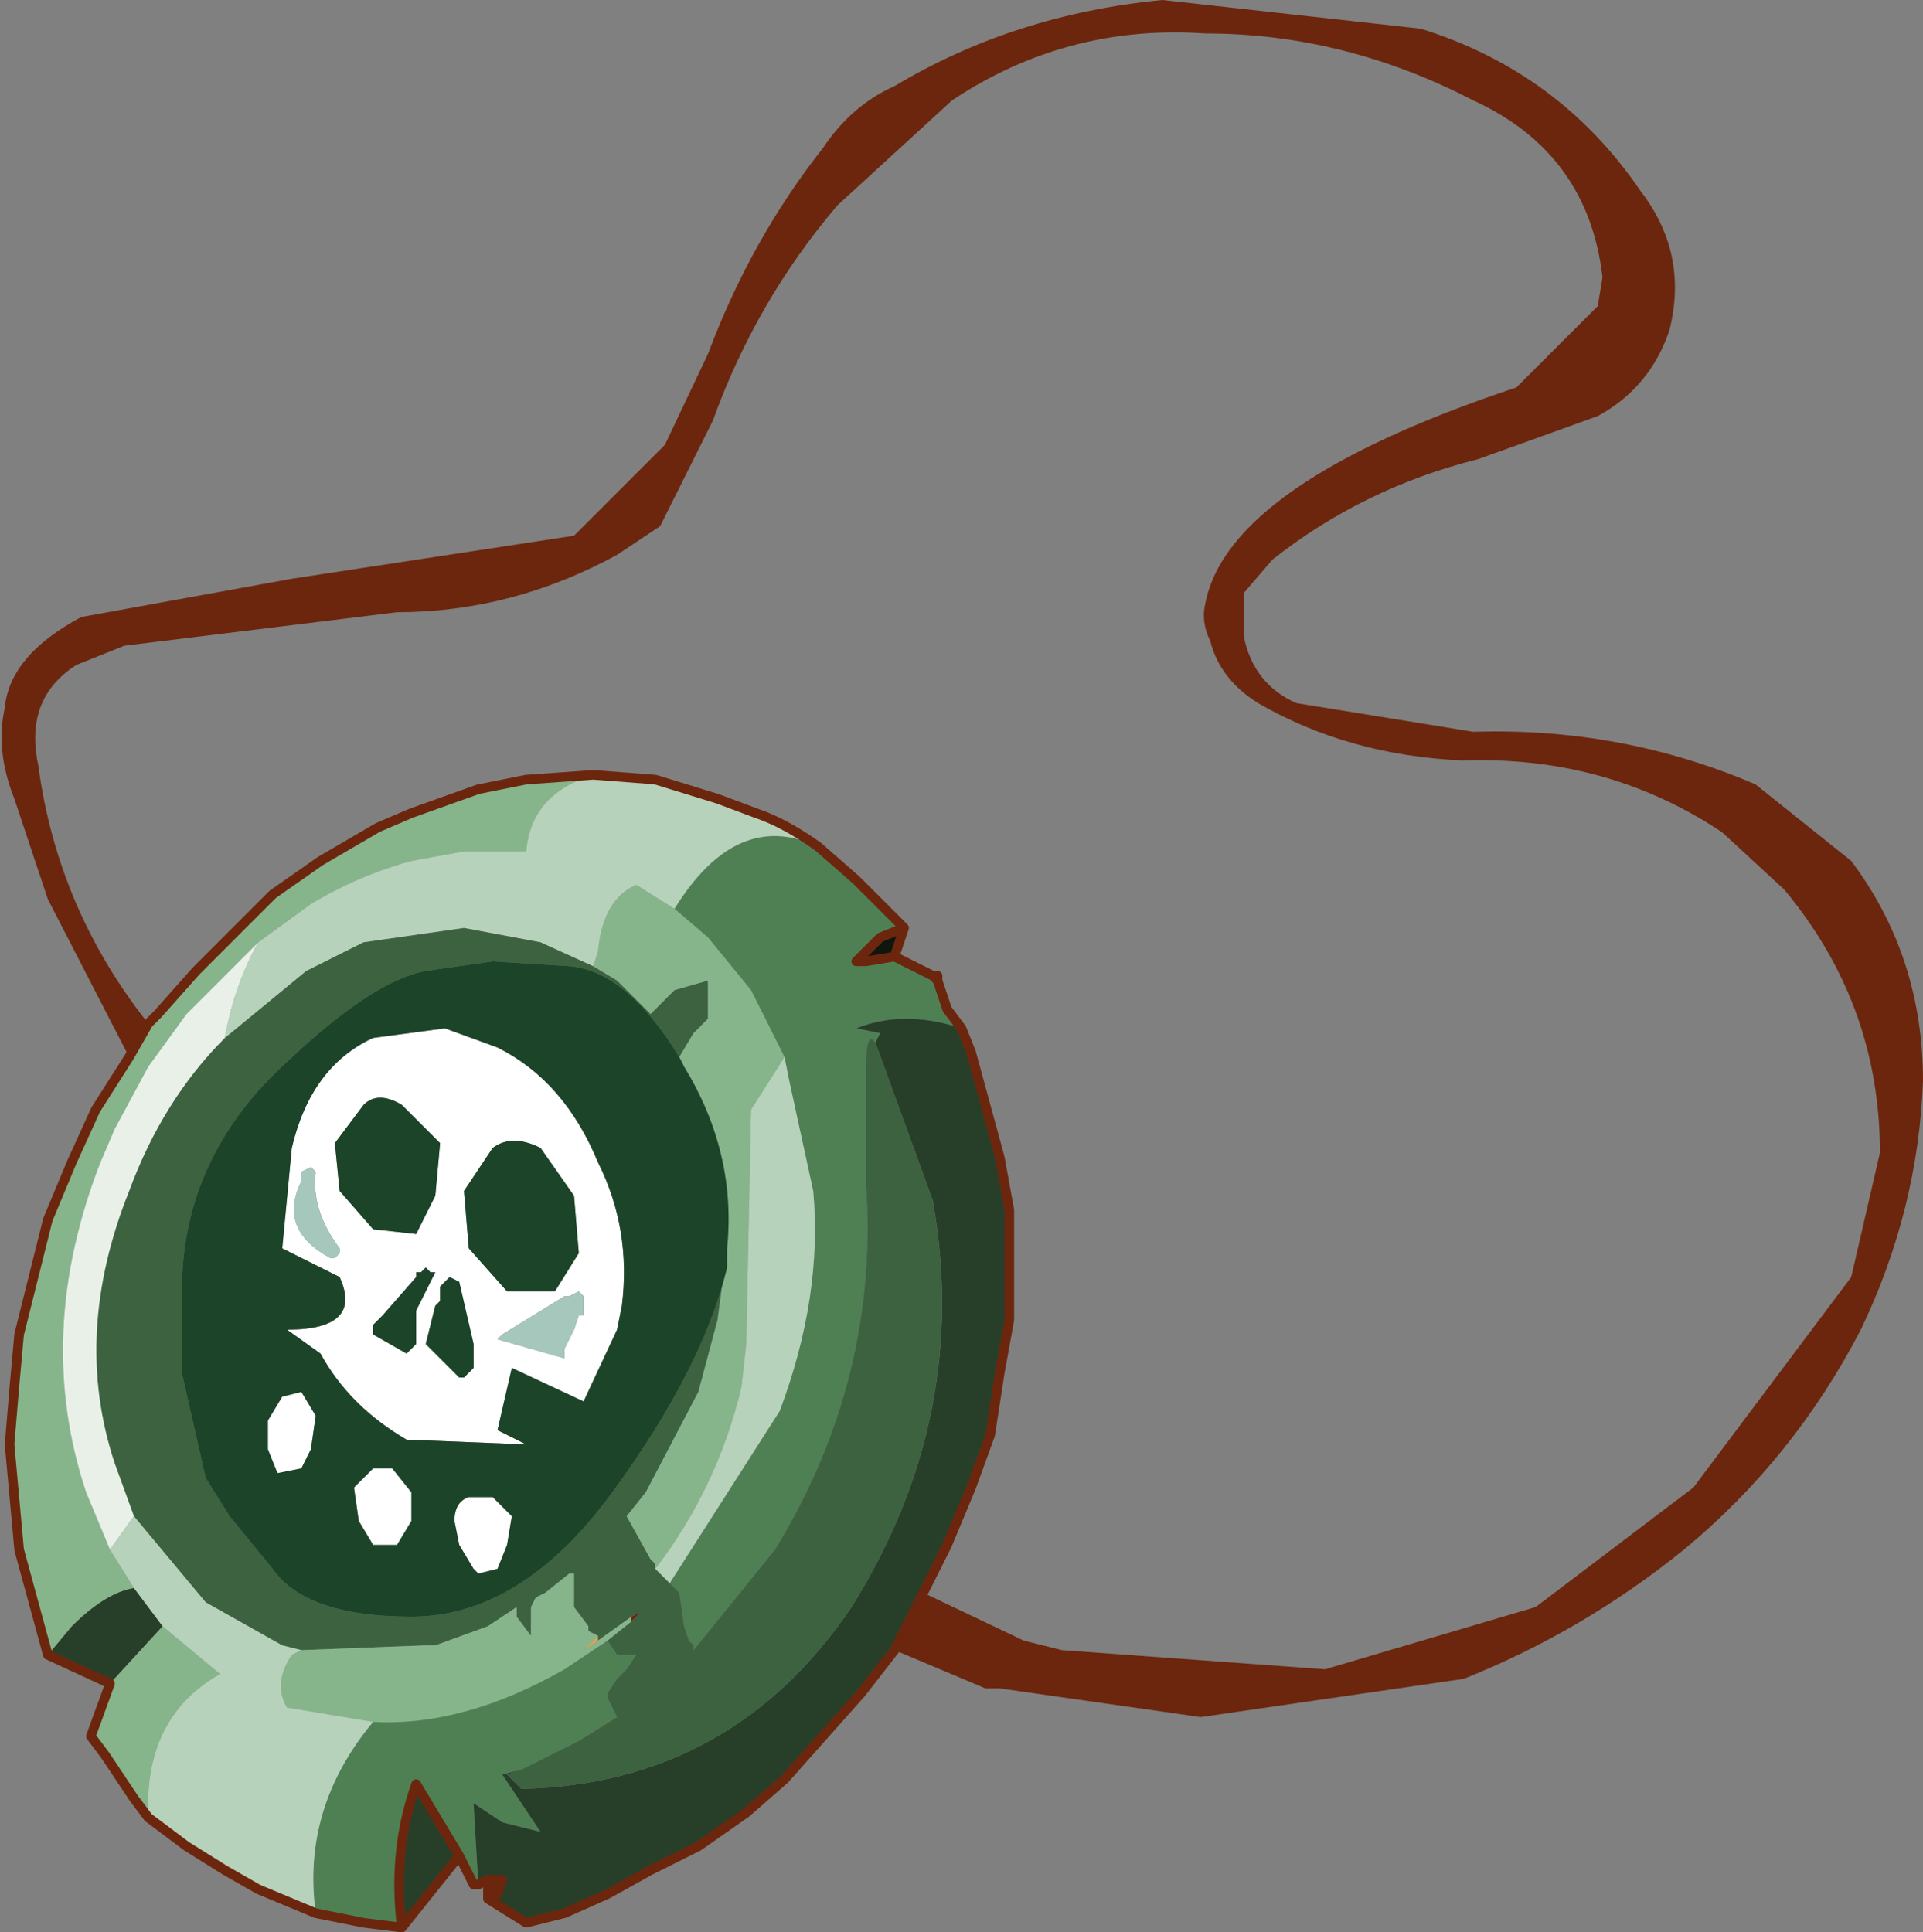 <?xml version="1.0" encoding="UTF-8" standalone="no"?>
<svg xmlns:xlink="http://www.w3.org/1999/xlink" height="20.2px" width="20.1px" xmlns="http://www.w3.org/2000/svg">
  <rect width="100%" height="100%" fill="#808080" stroke="none"/>
  <g transform="matrix(1.0, 0.0, 0.0, 1.0, -0.1, 0.0)">
    <path d="M9.75 16.65 L10.8 17.15 11.2 17.25 13.95 17.45 16.15 16.8 17.8 15.55 19.45 13.35 19.75 12.05 Q19.75 10.5 18.75 9.3 L18.1 8.7 Q16.9 7.9 15.4 7.95 14.2 7.9 13.25 7.35 12.85 7.1 12.75 6.7 12.65 6.5 12.7 6.3 12.95 5.05 15.95 4.05 L16.8 3.2 16.85 2.9 Q16.7 1.6 15.5 1.05 14.15 0.35 12.7 0.35 11.25 0.25 10.05 1.05 L8.85 2.15 Q8.0 3.15 7.55 4.4 L7.25 5.0 7.0 5.5 6.55 5.8 Q5.45 6.4 4.25 6.4 L1.4 6.75 0.9 6.95 Q0.35 7.3 0.5 8.0 0.7 9.5 1.65 10.7 L1.45 11.05 0.6 9.4 0.25 8.35 Q0.05 7.85 0.15 7.4 0.2 6.85 0.95 6.45 L3.15 6.05 6.1 5.6 7.05 4.65 7.5 3.7 Q7.95 2.5 8.7 1.55 9.0 1.1 9.45 0.9 10.7 0.15 12.25 0.0 L14.95 0.3 Q16.4 0.75 17.25 2.0 17.75 2.65 17.55 3.45 17.35 4.05 16.8 4.35 L15.55 4.8 Q14.35 5.1 13.4 5.85 L13.1 6.2 13.1 6.65 Q13.2 7.15 13.65 7.35 L15.5 7.65 Q17.05 7.6 18.45 8.2 L19.45 9.0 Q20.2 10.0 20.2 11.3 20.15 12.65 19.55 13.9 18.85 15.25 17.7 16.2 16.65 17.05 15.4 17.55 L12.65 17.95 10.55 17.65 10.4 17.65 9.45 17.25 9.75 16.65 M5.2 19.65 L5.35 19.65 5.3 19.8 5.2 19.85 5.2 19.65 M6.7 16.9 L6.8 16.85 6.7 16.95 6.7 16.9" fill="#6c260d" fill-rule="evenodd" stroke="none"/>
    <path d="M8.65 8.85 L9.05 9.2 9.55 9.7 9.3 9.8 9.2 9.9 9.05 10.05 9.15 10.05 9.45 10.0 9.85 10.2 9.9 10.25 10.0 10.55 10.15 10.75 Q9.55 10.55 9.05 10.75 L9.3 10.8 9.25 10.9 Q9.15 10.75 9.15 11.2 L9.15 12.35 Q9.3 14.4 8.2 16.2 L7.35 17.25 7.35 17.2 7.3 17.15 7.25 17.0 7.2 16.65 7.15 16.6 7.1 16.55 8.25 14.75 Q8.7 13.55 8.6 12.45 L8.35 11.3 8.3 11.05 7.95 10.35 7.5 9.8 7.15 9.5 Q7.8 8.45 8.65 8.85 M5.55 18.5 L5.35 18.55 5.75 19.15 5.35 19.05 5.05 18.85 5.1 19.7 5.05 19.7 4.9 19.4 4.45 18.65 Q4.2 19.35 4.3 20.15 L3.9 20.1 3.4 20.0 Q3.25 18.9 4.0 18.0 4.95 18.05 6.0 17.45 L6.45 17.15 6.55 17.3 6.6 17.3 6.75 17.3 6.65 17.45 6.55 17.55 6.45 17.7 6.45 17.75 6.55 17.95 6.15 18.2 5.55 18.5" fill="#4f8054" fill-rule="evenodd" stroke="none"/>
    <path d="M9.55 9.7 L9.45 10.0 9.15 10.05 9.05 10.05 9.2 9.9 9.3 9.8 9.55 9.7" fill="#0e160e" fill-rule="evenodd" stroke="none"/>
    <path d="M9.75 16.65 L9.45 17.25 9.1 17.7 8.7 18.15 8.3 18.6 7.9 18.95 7.4 19.3 6.9 19.55 6.45 19.8 6.0 20.0 5.6 20.1 5.2 19.85 5.3 19.8 5.35 19.65 5.2 19.65 5.1 19.7 5.05 18.85 5.35 19.05 5.75 19.15 5.35 18.55 5.55 18.5 5.4 18.55 5.55 18.7 Q7.75 18.65 9.0 16.8 10.25 14.8 9.85 12.55 L9.25 10.9 9.3 10.8 9.05 10.75 Q9.55 10.55 10.15 10.75 L10.25 11.0 10.4 11.55 10.55 12.1 10.65 12.65 10.65 13.2 10.65 13.8 10.55 14.35 10.45 15.0 10.25 15.55 10.0 16.15 9.75 16.65 M0.6 17.3 L0.85 17.0 Q1.2 16.65 1.5 16.6 L1.8 17.0 1.25 17.6 0.6 17.3 M4.3 20.15 Q4.2 19.35 4.45 18.65 L4.9 19.4 4.3 20.15" fill="#273f29" fill-rule="evenodd" stroke="none"/>
    <path d="M7.1 16.55 L7.15 16.6 7.2 16.65 7.25 17.0 7.3 17.15 7.35 17.2 7.35 17.25 8.2 16.2 Q9.3 14.4 9.15 12.35 L9.15 11.2 Q9.15 10.75 9.25 10.9 L9.85 12.55 Q10.25 14.8 9.0 16.8 7.75 18.65 5.55 18.7 L5.4 18.55 5.55 18.5 6.15 18.2 6.55 17.95 6.45 17.75 6.45 17.7 6.55 17.55 6.65 17.45 6.75 17.3 6.6 17.3 6.55 17.3 6.45 17.15 6.7 16.95 6.8 16.85 6.7 16.9 6.35 17.15 6.35 17.1 6.25 17.05 6.25 17.0 6.1 16.8 6.1 16.75 6.1 16.5 6.1 16.45 6.05 16.45 5.8 16.65 5.7 16.7 5.65 16.8 5.65 16.85 5.65 17.1 5.5 16.9 5.5 16.8 5.2 17.0 4.65 17.2 4.55 17.2 3.25 17.25 3.05 17.2 2.25 16.75 1.5 15.85 1.3 15.3 Q0.85 13.95 1.45 12.45 1.8 11.5 2.45 10.85 L3.3 10.15 3.9 9.85 4.95 9.7 5.75 9.85 6.3 10.1 6.55 10.25 6.9 10.6 7.15 10.35 7.5 10.25 7.5 10.5 7.5 10.6 7.5 10.65 7.4 10.75 7.35 10.8 7.2 11.05 Q6.65 10.15 6.05 10.1 L5.25 10.05 4.55 10.15 Q4.0 10.25 3.1 11.1 2.0 12.1 2.0 13.5 L2.0 13.9 2.0 14.35 2.25 15.45 2.5 15.85 2.95 16.4 Q3.3 16.9 4.4 16.9 5.55 16.9 6.5 15.6 7.45 14.3 7.7 13.25 L7.7 13.05 7.6 13.8 7.4 14.55 6.85 15.6 6.65 15.85 6.9 16.3 6.95 16.35 6.95 16.4 7.1 16.55" fill="#3c6240" fill-rule="evenodd" stroke="none"/>
    <path d="M1.45 11.05 L1.65 10.7 1.75 10.6 2.15 10.15 2.55 9.75 2.95 9.35 3.45 9.0 4.05 8.65 4.4 8.5 5.1 8.25 5.6 8.15 6.3 8.1 Q5.65 8.3 5.6 8.9 L4.95 8.9 4.4 9.0 Q3.85 9.15 3.35 9.45 L2.8 9.85 2.05 10.6 1.65 11.15 1.3 11.8 1.15 12.15 Q0.45 13.95 1.0 15.6 L1.25 16.2 1.5 16.6 Q1.2 16.65 0.85 17.0 L0.6 17.3 0.45 16.75 0.3 16.2 0.25 15.65 0.2 15.1 0.25 14.5 0.3 13.95 0.45 13.35 0.6 12.75 0.85 12.15 1.1 11.6 1.45 11.05 M6.3 10.1 L6.35 9.95 Q6.4 9.4 6.75 9.25 L7.15 9.5 7.5 9.8 7.95 10.35 8.3 11.05 7.95 11.6 7.9 14.05 7.85 14.5 Q7.6 15.55 6.95 16.4 L6.95 16.35 6.9 16.3 6.65 15.85 6.85 15.6 7.4 14.55 7.6 13.8 7.7 13.05 Q7.8 12.05 7.25 11.15 L7.2 11.05 7.35 10.8 7.4 10.75 7.5 10.65 7.5 10.6 7.5 10.5 7.5 10.25 7.15 10.35 6.9 10.6 6.55 10.25 6.3 10.1 M3.25 17.25 L4.55 17.2 4.65 17.2 5.2 17.0 5.5 16.8 5.5 16.9 5.65 17.1 5.65 16.85 5.65 16.8 5.7 16.7 5.8 16.65 6.05 16.45 6.1 16.45 6.1 16.5 6.1 16.75 6.1 16.8 6.25 17.0 6.25 17.05 6.35 17.1 6.2 17.25 6.35 17.15 6.7 16.9 6.7 16.95 6.45 17.15 6.0 17.45 Q4.95 18.05 4.0 18.0 L3.1 17.85 Q2.95 17.6 3.15 17.3 L3.25 17.25 M1.8 17.0 L2.4 17.5 Q1.6 17.95 1.65 19.0 L1.5 18.8 1.2 18.35 1.05 18.15 1.25 17.6 1.8 17.0" fill="#86b58b" fill-rule="evenodd" stroke="none"/>
    <path d="M1.25 16.2 L1.0 15.6 Q0.45 13.95 1.15 12.15 L1.3 11.8 1.65 11.15 2.05 10.6 2.8 9.85 Q2.55 10.3 2.45 10.85 1.8 11.5 1.45 12.45 0.85 13.95 1.3 15.3 L1.5 15.85 1.25 16.2" fill="#e8f0e8" fill-rule="evenodd" stroke="none"/>
    <path d="M6.3 8.1 L6.95 8.15 7.6 8.35 8.0 8.5 Q8.3 8.6 8.65 8.85 7.8 8.45 7.15 9.5 L6.75 9.25 Q6.4 9.4 6.35 9.95 L6.3 10.1 5.75 9.85 4.95 9.7 3.9 9.85 3.3 10.15 2.45 10.85 Q2.55 10.3 2.8 9.85 L3.35 9.45 Q3.85 9.15 4.4 9.0 L4.95 8.9 5.6 8.9 Q5.65 8.3 6.3 8.1 M8.3 11.05 L8.35 11.3 8.6 12.45 Q8.7 13.55 8.25 14.75 L7.1 16.55 6.95 16.4 Q7.6 15.55 7.85 14.5 L7.9 14.05 7.95 11.6 8.3 11.05 M1.5 16.6 L1.25 16.2 1.5 15.85 2.25 16.75 3.05 17.2 3.25 17.25 3.15 17.3 Q2.95 17.6 3.1 17.85 L4.0 18.0 Q3.25 18.9 3.4 20.0 L2.8 19.75 2.45 19.55 2.05 19.3 1.65 19.0 Q1.6 17.95 2.4 17.5 L1.8 17.0 1.5 16.6" fill="#b7d2ba" fill-rule="evenodd" stroke="none"/>
    <path d="M4.75 10.75 L5.3 10.95 Q6.0 11.3 6.35 12.15 6.7 12.85 6.6 13.65 L6.55 13.9 6.2 14.65 5.45 14.3 5.3 14.95 5.6 15.1 4.35 15.05 Q3.75 14.7 3.45 14.15 L3.1 13.9 Q3.9 13.9 3.65 13.35 L3.05 13.05 3.15 12.0 Q3.35 11.15 4.0 10.85 L4.75 10.75 M6.15 13.5 L6.05 13.55 6.0 13.55 5.35 13.95 5.3 14.0 6.0 14.2 6.0 14.1 6.1 13.9 6.15 13.75 6.2 13.75 6.2 13.55 6.15 13.5 M6.15 13.1 L6.1 12.5 5.75 12.0 Q5.45 11.85 5.25 12.0 L4.95 12.45 5.0 13.05 5.4 13.5 5.9 13.5 6.15 13.1 M4.7 11.95 L4.3 11.55 Q4.05 11.4 3.9 11.55 L3.6 11.95 3.65 12.45 4.0 12.85 4.45 12.9 4.65 12.5 4.7 11.95 M4.6 13.3 L4.55 13.25 4.5 13.3 4.45 13.3 4.45 13.35 4.1 13.75 4.05 13.8 4.0 13.85 4.0 13.95 4.35 14.15 4.4 14.1 4.45 14.05 4.45 13.75 4.45 13.7 4.65 13.3 4.6 13.3 M3.55 13.15 L3.6 13.15 3.65 13.1 3.65 13.05 Q3.35 12.65 3.4 12.25 L3.35 12.2 3.25 12.25 3.25 12.35 Q3.0 12.85 3.55 13.15 M3.4 14.8 L3.35 15.15 3.25 15.35 3.0 15.4 2.9 15.15 2.9 14.85 3.05 14.6 3.25 14.55 3.4 14.8 M4.0 15.35 L4.2 15.35 4.4 15.6 4.4 15.9 4.25 16.15 4.0 16.15 3.85 15.9 3.8 15.55 4.0 15.35 M5.0 15.65 L5.25 15.65 5.45 15.85 5.4 16.15 5.3 16.4 5.1 16.45 5.05 16.4 4.9 16.15 4.85 15.9 Q4.85 15.7 5.0 15.65 M4.9 13.4 L4.8 13.35 4.75 13.4 4.7 13.45 4.7 13.6 4.65 13.65 4.55 14.05 4.9 14.4 4.95 14.4 5.0 14.35 5.05 14.3 5.05 14.1 5.05 14.05 4.9 13.4" fill="#ffffff" fill-rule="evenodd" stroke="none"/>
    <path d="M4.75 10.75 L4.0 10.85 Q3.35 11.15 3.15 12.0 L3.05 13.05 3.65 13.35 Q3.9 13.9 3.1 13.9 L3.45 14.15 Q3.75 14.7 4.35 15.05 L5.6 15.1 5.3 14.95 5.45 14.3 6.2 14.65 6.55 13.9 6.6 13.65 Q6.7 12.85 6.35 12.15 6.0 11.3 5.3 10.95 L4.75 10.75 M7.7 13.05 L7.7 13.25 Q7.45 14.3 6.5 15.6 5.55 16.9 4.4 16.9 3.3 16.9 2.95 16.4 L2.5 15.85 2.25 15.45 2.0 14.35 2.0 13.9 2.0 13.5 Q2.0 12.1 3.1 11.1 4.0 10.25 4.55 10.15 L5.25 10.05 6.05 10.1 Q6.65 10.15 7.2 11.05 L7.25 11.15 Q7.8 12.05 7.7 13.05 M6.15 13.1 L5.9 13.5 5.4 13.5 5.0 13.05 4.95 12.45 5.25 12.0 Q5.45 11.85 5.75 12.0 L6.1 12.5 6.15 13.1 M4.7 11.95 L4.65 12.5 4.45 12.9 4.0 12.85 3.65 12.45 3.6 11.95 3.9 11.55 Q4.05 11.4 4.3 11.55 L4.7 11.95 M4.6 13.3 L4.65 13.3 4.45 13.7 4.45 13.75 4.45 14.05 4.4 14.1 4.35 14.15 4.0 13.95 4.0 13.85 4.05 13.8 4.1 13.75 4.45 13.35 4.45 13.3 4.5 13.3 4.55 13.25 4.6 13.3 M4.9 13.4 L5.05 14.05 5.05 14.1 5.05 14.3 5.0 14.35 4.95 14.4 4.9 14.4 4.55 14.05 4.65 13.65 4.7 13.6 4.7 13.45 4.75 13.4 4.8 13.35 4.9 13.4 M5.0 15.65 Q4.85 15.7 4.85 15.9 L4.9 16.15 5.05 16.4 5.1 16.45 5.3 16.4 5.4 16.15 5.45 15.85 5.25 15.65 5.0 15.65 M4.0 15.35 L3.8 15.55 3.85 15.9 4.0 16.15 4.25 16.15 4.4 15.9 4.4 15.6 4.2 15.35 4.0 15.35 M3.4 14.8 L3.25 14.55 3.05 14.6 2.9 14.85 2.9 15.15 3.0 15.4 3.25 15.35 3.35 15.15 3.4 14.8" fill="#1c4429" fill-rule="evenodd" stroke="none"/>
    <path d="M6.15 13.5 L6.2 13.55 6.2 13.75 6.15 13.75 6.1 13.9 6.0 14.1 6.0 14.2 5.3 14.0 5.35 13.95 6.0 13.55 6.05 13.55 6.15 13.5 M3.55 13.15 Q3.0 12.85 3.25 12.35 L3.25 12.25 3.35 12.2 3.4 12.25 Q3.35 12.65 3.65 13.05 L3.65 13.1 3.6 13.15 3.55 13.15" fill="#a5c7bc" fill-rule="evenodd" stroke="none"/>
    <path d="M6.35 17.1 L6.35 17.15 6.2 17.25 6.35 17.1" fill="#dca654" fill-rule="evenodd" stroke="none"/>
    <path d="M9.75 16.65 L9.45 17.25 9.1 17.7 8.7 18.15 8.3 18.6 7.9 18.95 7.4 19.3 6.9 19.55 6.45 19.8 6.0 20.0 5.6 20.1 5.2 19.85 5.2 19.65 5.35 19.65 5.3 19.8 5.2 19.85 M1.45 11.05 L1.65 10.7 1.75 10.6 2.15 10.15 2.55 9.75 2.95 9.35 3.45 9.0 4.05 8.65 4.4 8.5 5.1 8.25 5.6 8.15 6.3 8.1 6.95 8.15 7.6 8.35 8.0 8.5 Q8.3 8.6 8.65 8.85 L9.05 9.2 9.55 9.7 9.45 10.0 9.85 10.2 9.9 10.2 9.9 10.25 10.0 10.55 10.15 10.75 10.25 11.0 10.4 11.55 10.55 12.1 10.65 12.65 10.65 13.2 10.65 13.8 10.55 14.35 10.45 15.0 10.25 15.55 10.0 16.15 9.75 16.65 M9.45 10.0 L9.15 10.05 9.05 10.05 9.2 9.9 9.3 9.8 9.55 9.7 M5.1 19.7 L5.2 19.65 M9.9 10.25 L9.85 10.2 M1.45 11.05 L1.1 11.6 0.85 12.15 0.6 12.75 0.45 13.35 0.3 13.95 0.25 14.5 0.2 15.1 0.25 15.65 0.3 16.2 0.45 16.75 0.6 17.3 1.25 17.6 1.05 18.15 1.2 18.35 1.5 18.8 1.65 19.0 2.05 19.3 2.45 19.55 2.8 19.75 3.4 20.0 3.9 20.1 4.3 20.15 Q4.2 19.35 4.45 18.65 L4.9 19.4 5.05 19.7 5.1 19.7 M4.3 20.15 L4.9 19.4" fill="none" stroke="#6c260d" stroke-linecap="round" stroke-linejoin="round" stroke-width="0.1"/>
  </g>
</svg>
